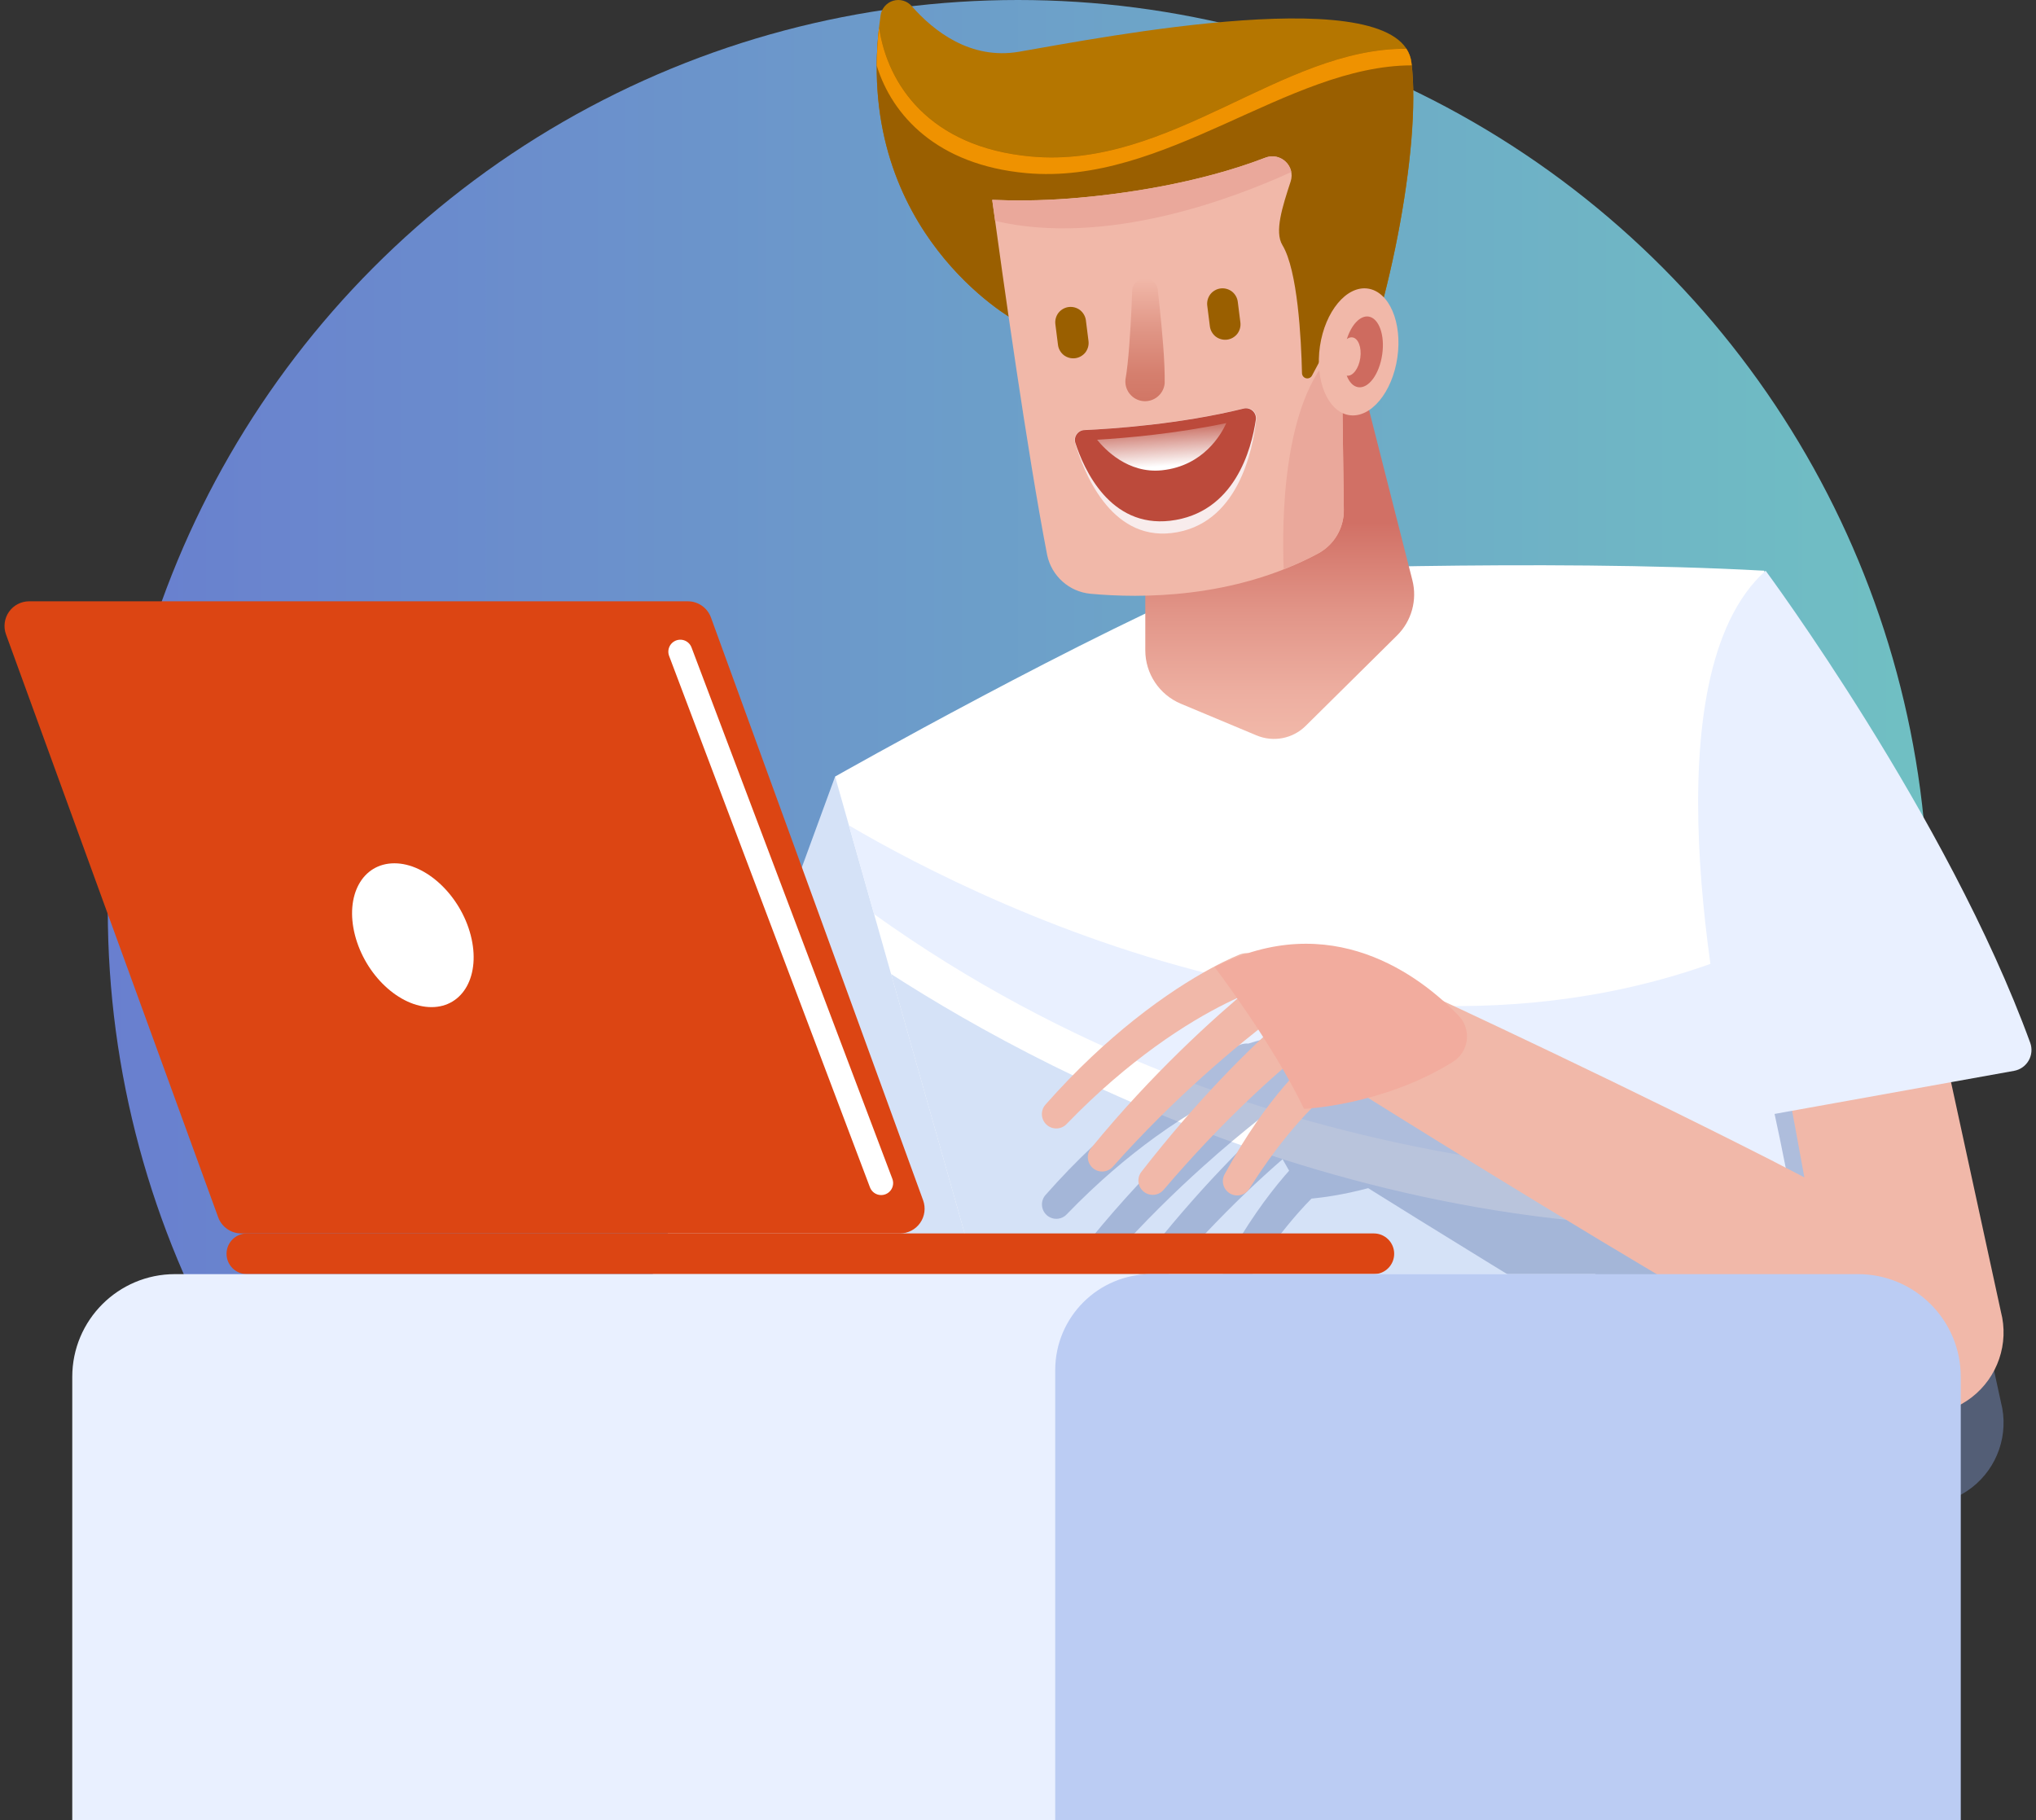 <svg width="170" height="152" viewBox="0 0 170 152" fill="none" xmlns="http://www.w3.org/2000/svg">
<rect x="0" y="0" width="170" height="152" fill="#333333" stroke="none"/>
<circle cx="85" cy="76" r="76" fill="url(#paint0_linear)"/>
<path fill-rule="evenodd" clip-rule="evenodd" d="M69.728 64.847L53.796 108.344H87.006L69.728 64.847Z" fill="#D5E2F7"/>
<path fill-rule="evenodd" clip-rule="evenodd" d="M69.728 64.847C69.728 64.847 90.869 52.878 103.587 47.658C103.587 47.658 128.733 46.631 147.308 47.658C147.308 47.658 161.005 111.865 162.58 124.659L86.486 123.946L69.728 64.847Z" fill="white"/>
<path fill-rule="evenodd" clip-rule="evenodd" d="M157.702 97.932C156.251 90.653 154.664 82.855 153.165 75.623C120.551 95.072 82.098 75.511 70.878 68.922L72.984 76.337C105.02 99.266 140.937 99.442 157.702 97.932Z" fill="#E9F0FF"/>
<path fill-rule="evenodd" clip-rule="evenodd" d="M74.4 81.333L86.486 123.946L162.58 124.659C162.084 120.66 160.409 111.647 158.339 101.141C120.54 107.37 87.967 90.081 74.4 81.333Z" fill="#D5E2F7"/>
<path opacity="0.5" fill-rule="evenodd" clip-rule="evenodd" d="M167.069 117.08L160.038 84.702C159.123 81.103 155.466 78.927 151.868 79.841C148.27 80.755 146.093 84.412 147.007 88.011C148.647 94.611 149.632 100.274 150.659 105.86C148.812 104.899 146.931 103.931 145.037 102.982C135.428 98.156 125.796 93.603 120.516 91.143C117.225 88.211 111.503 84.802 104.23 87.144C104.012 87.126 103.788 87.155 103.569 87.232C103.569 87.232 99.835 88.624 94.692 92.718C92.444 94.511 89.92 96.817 87.318 99.767C86.87 100.251 86.9 101.012 87.389 101.46C87.873 101.908 88.634 101.879 89.082 101.389C91.689 98.687 94.196 96.593 96.42 94.977C99.417 92.806 101.865 91.538 103.298 90.895C103.304 90.907 103.316 90.919 103.322 90.931C101.977 92.081 100.337 93.555 98.526 95.319C96.219 97.573 93.653 100.286 91.117 103.395C90.686 103.896 90.751 104.651 91.253 105.082C91.754 105.512 92.509 105.447 92.94 104.946C95.529 102.026 98.136 99.49 100.467 97.396C102.189 95.844 103.764 94.546 105.062 93.514C105.197 93.721 105.333 93.933 105.469 94.145C104.425 95.119 103.209 96.31 101.865 97.738C99.912 99.796 97.688 102.333 95.323 105.371C94.904 105.884 94.981 106.639 95.494 107.052C96.007 107.471 96.762 107.394 97.175 106.881C99.611 104.026 101.888 101.654 103.882 99.737C105.068 98.593 106.147 97.62 107.091 96.8C107.28 97.118 107.462 97.443 107.639 97.761C107.51 97.909 107.38 98.05 107.25 98.204C105.781 99.92 104.047 102.297 102.266 105.559C101.929 106.132 102.124 106.863 102.69 107.199C103.263 107.536 103.994 107.341 104.33 106.775C105.805 104.427 107.221 102.604 108.477 101.188C108.831 100.787 109.173 100.428 109.503 100.091C110.382 100.009 112.122 99.785 114.24 99.218C118.688 101.997 128.668 108.196 138.861 114.254C145.35 118.112 151.974 121.793 157.106 124.789C159.501 126.128 162.468 125.904 164.639 124.223C166.803 122.548 167.765 119.734 167.069 117.08Z" fill="#748BBA"/>
<path fill-rule="evenodd" clip-rule="evenodd" d="M95.629 41.724V54.306C95.629 56.252 96.797 58.01 98.596 58.765C100.561 59.585 103.109 60.653 104.926 61.413C106.33 61.997 107.94 61.685 109.019 60.617C111.09 58.564 114.499 55.19 116.647 53.067C117.868 51.858 118.351 50.1 117.927 48.442C116.375 42.361 112.6 27.555 110.996 21.054L95.629 41.724Z" fill="url(#paint1_linear)"/>
<path fill-rule="evenodd" clip-rule="evenodd" d="M84.717 26.735C84.717 26.735 70.949 19.196 73.527 1.282C73.61 0.704 74.023 0.226 74.583 0.061C75.143 -0.104 75.751 0.073 76.128 0.515C77.957 2.597 81.036 5.016 85.089 4.32C91.907 3.146 116.965 -1.774 117.85 5.205C118.735 12.183 115.809 26.971 112.246 34.45L96.88 34.58L84.717 26.735Z" fill="#B57600"/>
<path fill-rule="evenodd" clip-rule="evenodd" d="M73.397 2.267C74.081 6.986 77.568 12.277 86.073 13.062C97.747 14.135 106.99 4.001 117.425 4.066C117.649 4.408 117.791 4.786 117.844 5.205C118.729 12.183 115.803 26.971 112.24 34.45L96.874 34.58L84.711 26.735C84.717 26.735 71.451 19.474 73.397 2.267Z" fill="#9A5F00"/>
<path fill-rule="evenodd" clip-rule="evenodd" d="M82.847 16.689C84.64 16.766 86.841 16.766 89.3 16.577C93.648 16.247 100.06 15.321 105.652 13.168C106.92 12.678 108.188 13.87 107.763 15.162C107.073 17.273 106.401 19.35 107.079 20.471C108.353 22.57 108.648 28.298 108.713 31.177C108.725 31.377 108.866 31.548 109.067 31.59C109.268 31.631 109.468 31.531 109.557 31.348C110.258 30.044 111.261 28.162 111.993 26.723C112.075 32.929 112.158 39.264 112.205 42.567C112.229 44.095 111.391 45.505 110.046 46.224C103.009 50.005 95.211 49.97 91.04 49.581C89.265 49.41 87.808 48.1 87.436 46.354C85.761 37.689 83.72 23.095 82.847 16.689Z" fill="#F1B8A9"/>
<path fill-rule="evenodd" clip-rule="evenodd" d="M107.816 14.365C107.645 13.439 106.648 12.784 105.652 13.168C100.06 15.315 93.648 16.241 89.3 16.577C86.841 16.766 84.64 16.766 82.847 16.689C82.918 17.22 83.001 17.81 83.089 18.447C92.35 20.618 102.979 16.583 107.816 14.365Z" fill="#EAA89B"/>
<path fill-rule="evenodd" clip-rule="evenodd" d="M111.409 29.383C107.079 33.507 107.026 43.593 107.185 47.54C108.147 47.162 109.102 46.726 110.046 46.224C111.391 45.505 112.229 44.095 112.205 42.567C112.17 39.618 112.093 34.244 112.022 28.705C111.833 28.941 111.639 29.171 111.409 29.383Z" fill="#EAA89B"/>
<path fill-rule="evenodd" clip-rule="evenodd" d="M114.216 24.098C115.998 24.358 117.101 26.936 116.676 29.855C116.251 32.775 114.458 34.928 112.671 34.669C110.889 34.409 109.786 31.831 110.211 28.912C110.642 25.998 112.435 23.839 114.216 24.098Z" fill="#F1B8A9"/>
<path fill-rule="evenodd" clip-rule="evenodd" d="M112.459 28.316C112.83 27.13 113.562 26.334 114.269 26.434C115.137 26.564 115.65 27.985 115.408 29.613C115.172 31.242 114.275 32.463 113.408 32.333C112.989 32.274 112.659 31.908 112.447 31.371C112.453 31.371 112.453 31.371 112.459 31.371C112.948 31.442 113.45 30.782 113.579 29.902C113.709 29.018 113.414 28.245 112.925 28.174C112.765 28.151 112.606 28.204 112.459 28.316Z" fill="#CE6B5F"/>
<path fill-rule="evenodd" clip-rule="evenodd" d="M89.76 36.963C89.689 36.715 89.742 36.456 89.89 36.249C90.043 36.043 90.279 35.919 90.533 35.907C92.822 35.801 98.537 35.424 103.858 34.102C104.123 34.038 104.401 34.102 104.607 34.273C104.814 34.45 104.92 34.716 104.896 34.987C104.607 37.636 103.339 43.871 97.818 44.514C92.68 45.109 90.462 39.358 89.76 36.963Z" fill="#F8ECEC"/>
<path fill-rule="evenodd" clip-rule="evenodd" d="M89.79 36.987C89.713 36.739 89.754 36.468 89.907 36.261C90.055 36.049 90.297 35.919 90.556 35.913C92.857 35.807 98.531 35.43 103.828 34.12C104.094 34.049 104.383 34.12 104.589 34.303C104.796 34.486 104.896 34.763 104.861 35.034C104.501 37.494 103.097 42.856 97.7 43.487C92.668 44.065 90.503 39.187 89.79 36.987Z" fill="#BC4A3B"/>
<path fill-rule="evenodd" clip-rule="evenodd" d="M94.532 24.375C94.532 24.375 94.456 26.652 94.29 28.847C94.208 29.926 94.102 30.97 93.972 31.696C93.883 32.598 94.544 33.406 95.447 33.495C96.349 33.583 97.157 32.923 97.246 32.02C97.263 31.206 97.216 30.044 97.122 28.847C96.951 26.599 96.679 24.287 96.679 24.287C96.656 23.691 96.154 23.231 95.559 23.255C94.969 23.278 94.503 23.78 94.532 24.375Z" fill="url(#paint2_linear)"/>
<path fill-rule="evenodd" clip-rule="evenodd" d="M103.351 25.201C103.309 24.865 103.132 24.558 102.867 24.346C102.596 24.14 102.259 24.045 101.917 24.086C101.581 24.128 101.274 24.305 101.062 24.57C100.856 24.841 100.761 25.178 100.802 25.52C100.873 26.068 100.95 26.7 101.021 27.248C101.062 27.584 101.239 27.891 101.504 28.103C101.776 28.31 102.112 28.404 102.454 28.363C102.79 28.322 103.097 28.145 103.309 27.879C103.516 27.608 103.61 27.272 103.569 26.93C103.498 26.387 103.422 25.75 103.351 25.201Z" fill="#9A5F00"/>
<path fill-rule="evenodd" clip-rule="evenodd" d="M90.669 26.753C90.627 26.416 90.45 26.11 90.185 25.897C89.914 25.691 89.577 25.596 89.235 25.638C88.899 25.679 88.592 25.856 88.38 26.121C88.173 26.393 88.079 26.729 88.12 27.071C88.191 27.62 88.268 28.251 88.339 28.799C88.38 29.136 88.557 29.442 88.822 29.655C89.094 29.861 89.43 29.956 89.772 29.914C90.108 29.873 90.415 29.696 90.627 29.431C90.834 29.159 90.928 28.823 90.887 28.481C90.816 27.938 90.739 27.301 90.669 26.753Z" fill="#9A5F00"/>
<path fill-rule="evenodd" clip-rule="evenodd" d="M104.118 81.239C104.118 81.239 96.615 83.905 88.197 93.036L104.118 81.239Z" fill="#BCA3A3"/>
<path fill-rule="evenodd" clip-rule="evenodd" d="M103.563 79.688C103.563 79.688 99.829 81.08 94.686 85.174C92.438 86.967 89.914 89.273 87.312 92.222C86.864 92.706 86.894 93.467 87.383 93.915C87.867 94.364 88.628 94.334 89.076 93.845C91.683 91.143 94.19 89.049 96.414 87.433C101.245 83.929 104.672 82.784 104.672 82.784C105.528 82.478 105.976 81.54 105.675 80.684C105.363 79.829 104.419 79.381 103.563 79.688Z" fill="#F1B8A9"/>
<path fill-rule="evenodd" clip-rule="evenodd" d="M107.787 81.888C107.787 81.888 99.782 87.504 92.025 96.623L107.787 81.888Z" fill="#BCA3A3"/>
<path fill-rule="evenodd" clip-rule="evenodd" d="M106.843 80.543C106.843 80.543 103.227 83.186 98.525 87.781C96.219 90.034 93.653 92.747 91.117 95.856C90.686 96.357 90.751 97.112 91.252 97.543C91.754 97.974 92.509 97.909 92.939 97.407C95.529 94.487 98.136 91.951 100.466 89.857C105.162 85.633 108.736 83.245 108.736 83.245C109.479 82.725 109.662 81.693 109.137 80.95C108.612 80.201 107.586 80.018 106.843 80.543Z" fill="#F1B8A9"/>
<path fill-rule="evenodd" clip-rule="evenodd" d="M110.3 84.625C110.3 84.625 104.047 89.019 96.255 98.581L110.3 84.625Z" fill="#BCA3A3"/>
<path fill-rule="evenodd" clip-rule="evenodd" d="M109.35 83.274C109.35 83.274 106.312 85.498 101.865 90.193C99.912 92.252 97.688 94.788 95.323 97.826C94.904 98.339 94.981 99.094 95.494 99.507C96.007 99.926 96.762 99.849 97.175 99.336C99.611 96.481 101.888 94.11 103.882 92.193C108.288 87.946 111.243 85.97 111.243 85.97C111.987 85.445 112.164 84.418 111.645 83.675C111.126 82.932 110.093 82.755 109.35 83.274Z" fill="#F1B8A9"/>
<path fill-rule="evenodd" clip-rule="evenodd" d="M112.7 87.958C112.7 87.958 108.318 90.081 103.298 98.623L112.7 87.958Z" fill="#BCA3A3"/>
<path fill-rule="evenodd" clip-rule="evenodd" d="M111.987 86.477C112.807 86.082 113.792 86.424 114.187 87.244C114.582 88.064 114.24 89.049 113.42 89.444C113.42 89.444 111.391 90.376 108.483 93.65C107.227 95.066 105.811 96.888 104.336 99.236C104 99.808 103.268 99.997 102.696 99.661C102.13 99.325 101.935 98.593 102.272 98.021C104.053 94.759 105.781 92.382 107.256 90.665C110.011 87.445 111.987 86.477 111.987 86.477Z" fill="#F1B8A9"/>
<path fill-rule="evenodd" clip-rule="evenodd" d="M150.658 98.316C149.632 92.73 148.647 87.067 147.007 80.466C146.093 76.868 148.275 73.211 151.868 72.297C155.466 71.382 159.123 73.565 160.037 77.157L167.069 109.535C167.765 112.19 166.803 115.003 164.633 116.684C162.462 118.366 159.501 118.59 157.1 117.251C151.974 114.254 145.35 110.573 138.855 106.716C125.152 98.575 111.827 90.17 111.827 90.17C109.491 88.901 108.618 85.982 109.887 83.64C111.155 81.304 114.075 80.431 116.416 81.699C116.416 81.699 130.768 88.276 145.031 95.437C146.925 96.381 148.812 97.349 150.658 98.316Z" fill="#F1B8A9"/>
<path fill-rule="evenodd" clip-rule="evenodd" d="M147.426 47.658C147.426 47.658 162.645 68.209 169.522 87.091C169.694 87.58 169.646 88.117 169.381 88.571C169.121 89.019 168.673 89.332 168.166 89.421C163.347 90.288 151.331 92.447 146.93 93.243C146.004 93.408 145.114 92.824 144.895 91.91C143.279 84.796 137.587 56.476 147.426 47.658Z" fill="#E9F0FF"/>
<path fill-rule="evenodd" clip-rule="evenodd" d="M59.364 51.569C59.069 50.755 58.297 50.212 57.429 50.212C49.696 50.212 13.124 50.212 2.436 50.212C1.763 50.212 1.132 50.542 0.749 51.091C0.365 51.639 0.271 52.347 0.501 52.978C4.017 62.635 15.666 94.653 18.215 101.643C18.51 102.457 19.282 102.999 20.149 102.999C27.883 102.999 64.455 102.999 75.143 102.999C75.816 102.999 76.447 102.669 76.83 102.12C77.214 101.572 77.308 100.864 77.078 100.233C73.562 90.577 61.907 58.564 59.364 51.569Z" fill="#DC4513"/>
<path d="M56.804 54.418L73.574 98.794" stroke="white" stroke-width="2" stroke-miterlimit="10" stroke-linecap="round" stroke-linejoin="round"/>
<path fill-rule="evenodd" clip-rule="evenodd" d="M116.41 104.698C116.41 103.76 115.65 102.999 114.712 102.999C102.843 102.999 32.478 102.999 20.615 102.999C19.677 102.999 18.916 103.76 18.916 104.698C18.916 105.636 19.677 106.397 20.615 106.397C32.483 106.397 102.849 106.397 114.712 106.397C115.65 106.397 116.41 105.636 116.41 104.698Z" fill="#DC4513"/>
<path fill-rule="evenodd" clip-rule="evenodd" d="M6.034 152H133.21V106.397H14.61C9.874 106.397 6.034 110.237 6.034 114.974V152Z" fill="#E9F0FF"/>
<path fill-rule="evenodd" clip-rule="evenodd" d="M88.103 152H163.718V114.974C163.718 110.237 159.878 106.397 155.141 106.397H96.125C91.695 106.397 88.108 109.989 88.108 114.413V152H88.103Z" fill="#BBCCF3"/>
<path fill-rule="evenodd" clip-rule="evenodd" d="M108.884 92.594C108.884 92.594 115.449 92.329 121.33 88.66C121.961 88.258 122.38 87.598 122.474 86.855C122.563 86.111 122.321 85.368 121.802 84.825C118.54 81.445 111.143 75.812 101.416 80.755C101.416 80.755 106.229 87.067 108.884 92.594Z" fill="#F2AC9E"/>
<path fill-rule="evenodd" clip-rule="evenodd" d="M85.672 14.454C97.299 15.521 107.48 5.476 117.874 5.458C117.862 5.376 117.856 5.287 117.844 5.211C117.791 4.786 117.649 4.408 117.425 4.072C106.985 4.007 97.747 14.141 86.074 13.068C77.562 12.289 74.076 6.998 73.397 2.273C73.273 3.382 73.214 4.45 73.203 5.476C74.489 9.646 78.24 13.77 85.672 14.454Z" fill="#EF9200"/>
<path d="M29.64 78.095C28.785 74.78 30.254 72.09 32.932 72.09C35.592 72.09 38.447 74.786 39.303 78.095C40.164 81.428 38.689 84.1 36.029 84.1C33.351 84.1 30.502 81.428 29.64 78.095Z" fill="white"/>
<path fill-rule="evenodd" clip-rule="evenodd" d="M97.033 39.27C100.49 38.898 101.97 36.267 102.395 35.329C98.201 36.214 93.99 36.58 91.606 36.721C92.226 37.494 94.172 39.576 97.033 39.27Z" fill="url(#paint3_linear)"/>
<defs>
<linearGradient id="paint0_linear" x1="8.993" y1="75.997" x2="160.998" y2="75.997" gradientUnits="userSpaceOnUse">
<stop stop-color="#697FCF"/>
<stop offset="1" stop-color="#70C0C3"/>
</linearGradient>
<linearGradient id="paint1_linear" x1="106.854" y1="61.697" x2="106.854" y2="21.043" gradientUnits="userSpaceOnUse">
<stop stop-color="#F1B8A9"/>
<stop offset="0.098" stop-color="#EDAEA0"/>
<stop offset="0.264" stop-color="#E19487"/>
<stop offset="0.445" stop-color="#D17065"/>
</linearGradient>
<linearGradient id="paint2_linear" x1="95.605" y1="33.5" x2="95.605" y2="23.251" gradientUnits="userSpaceOnUse">
<stop stop-color="#D17665"/>
<stop offset="0.223" stop-color="#D57F6E"/>
<stop offset="0.585" stop-color="#E09686"/>
<stop offset="1" stop-color="#F1B8A9"/>
</linearGradient>
<linearGradient id="paint3_linear" x1="97.197" y1="38.943" x2="96.92" y2="34.793" gradientUnits="userSpaceOnUse">
<stop stop-color="white"/>
<stop offset="1" stop-color="white" stop-opacity="0"/>
</linearGradient>
</defs>
</svg>
